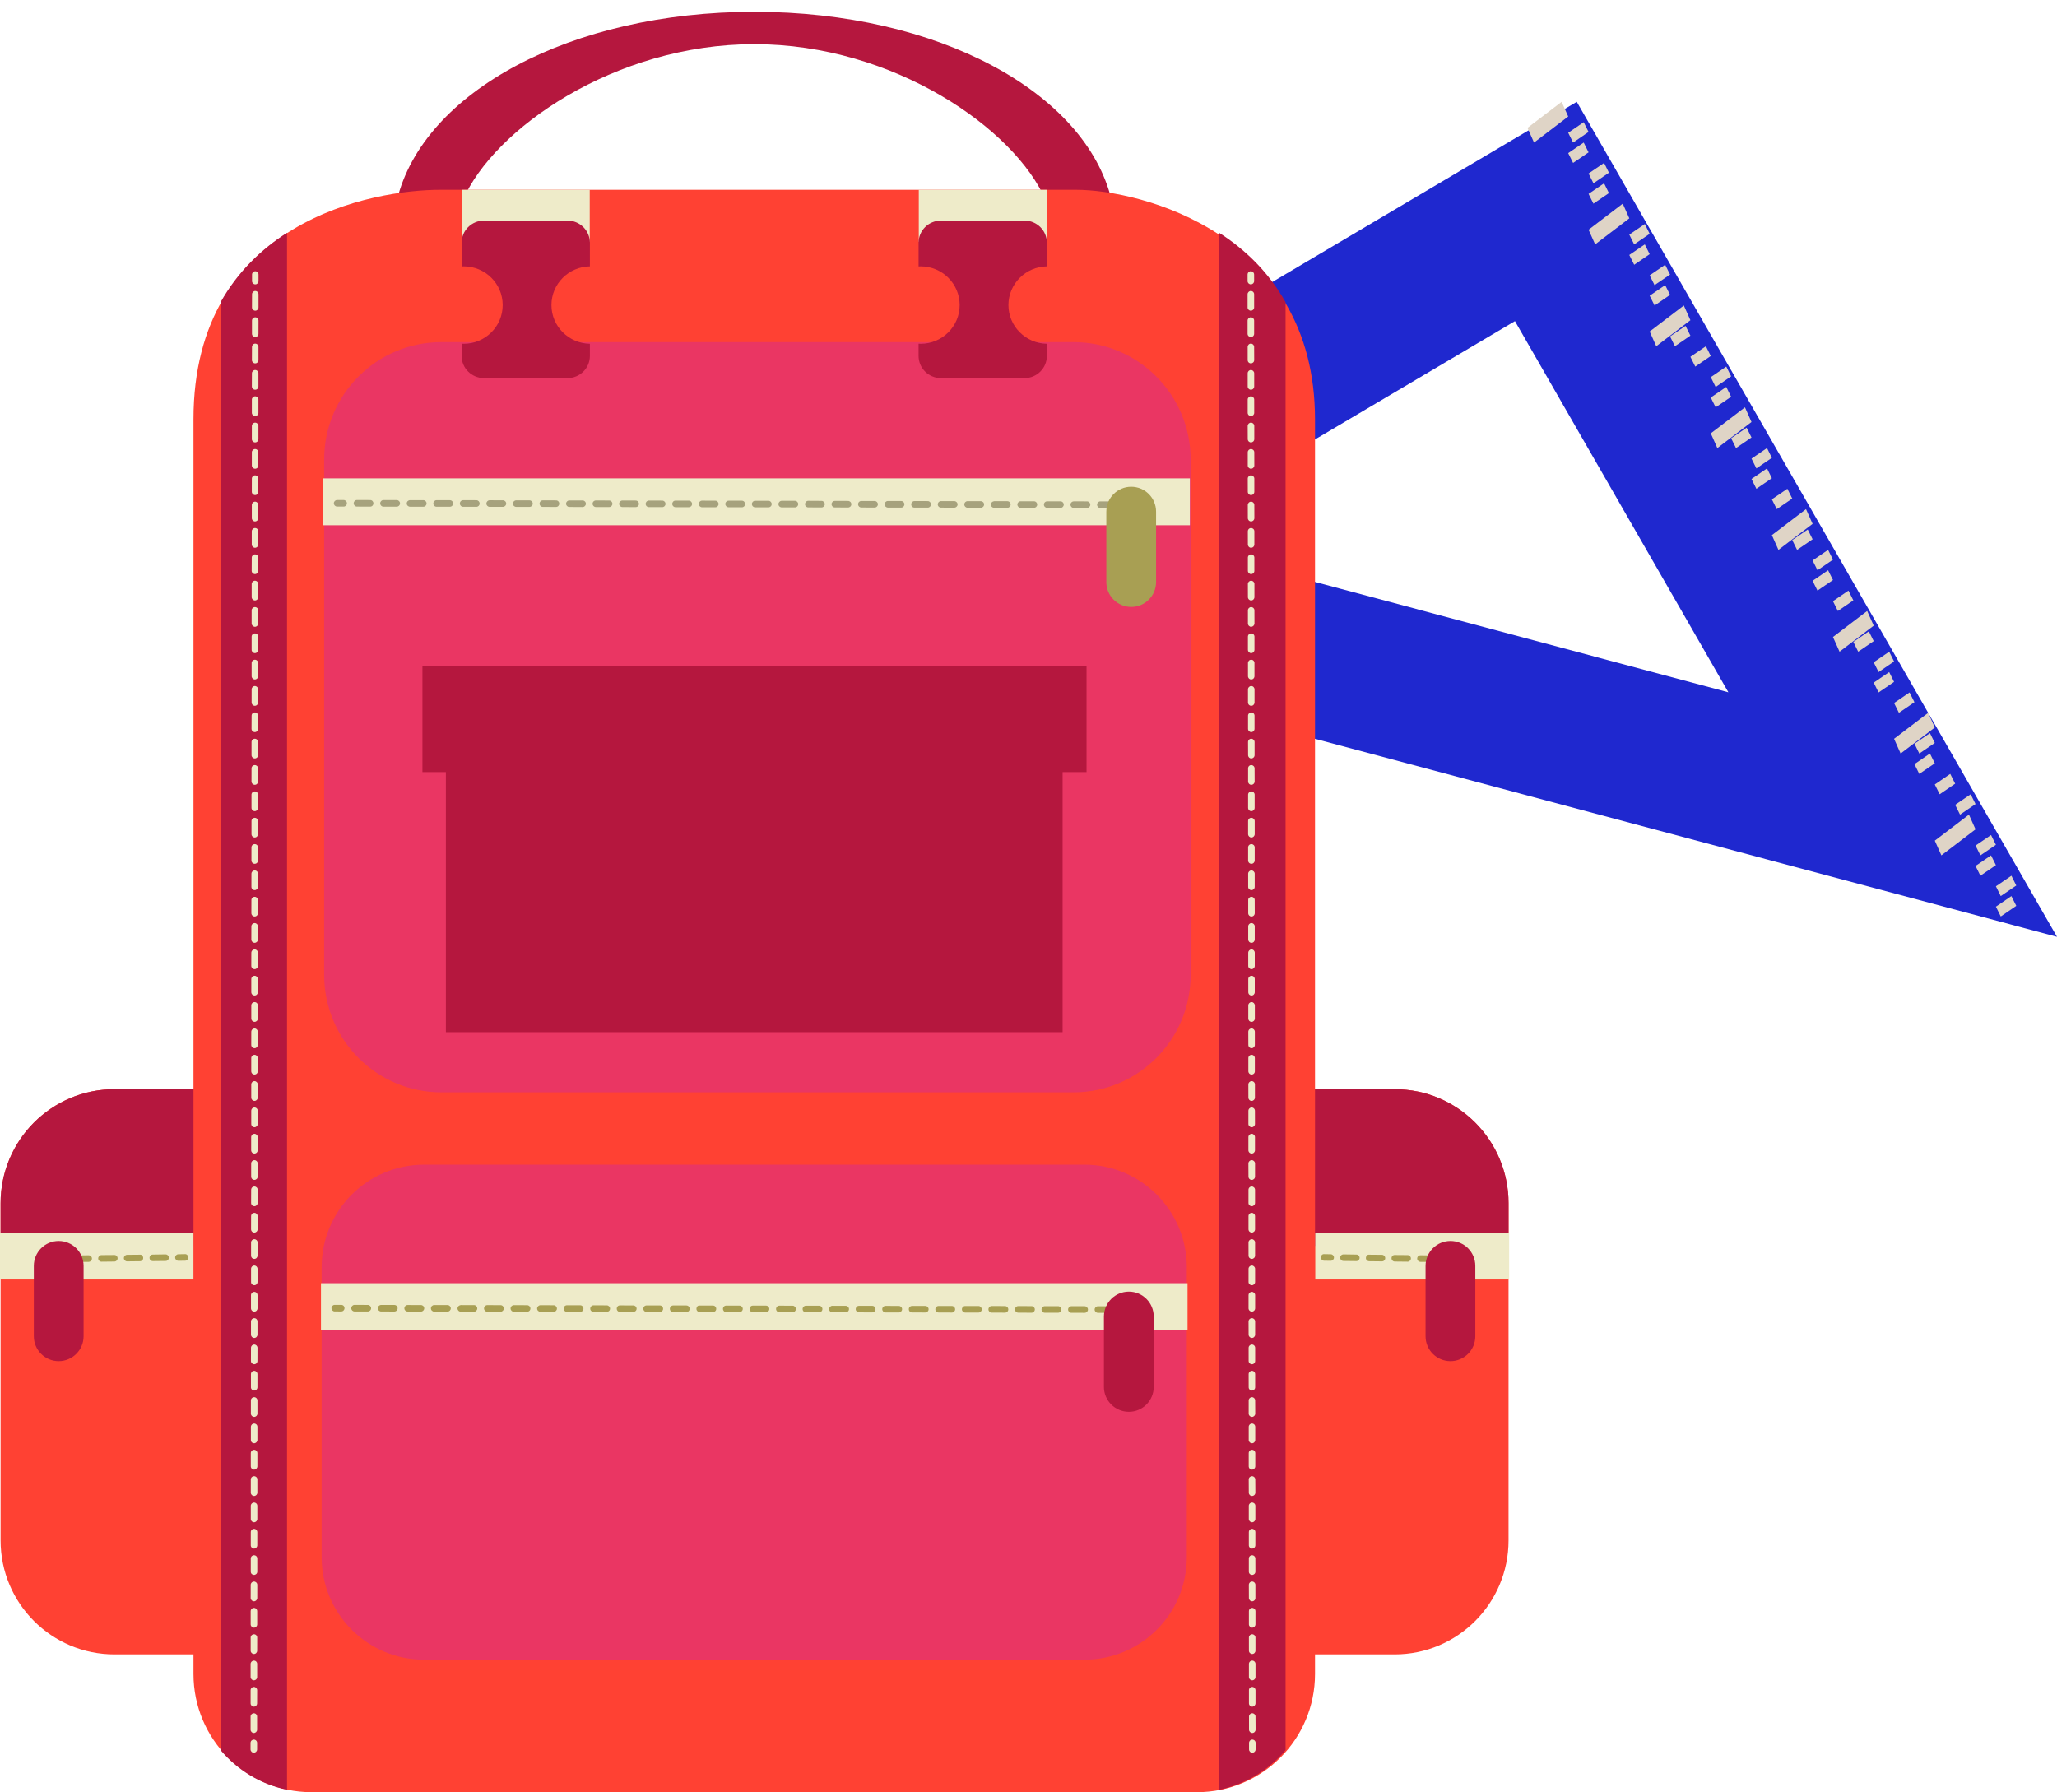 <svg width="101" height="88" viewBox="0 0 101 88" fill="none" xmlns="http://www.w3.org/2000/svg">
<path fill-rule="evenodd" clip-rule="evenodd" d="M37 28.919L101 46L77.42 5L37 28.919ZM56.42 26.399L74.385 15.768L84.864 33.993L56.42 26.399Z" fill="#1F28CF"/>
<path fill-rule="evenodd" clip-rule="evenodd" d="M75.322 7L77 5.721L76.678 5L75 6.278L75.322 7Z" fill="#DFD4C6"/>
<path fill-rule="evenodd" clip-rule="evenodd" d="M77.24 7L78 6.479L77.761 6L77 6.519L77.24 7Z" fill="#DFD4C6"/>
<path fill-rule="evenodd" clip-rule="evenodd" d="M77.24 8L78 7.481L77.761 7L77 7.519L77.24 8Z" fill="#DFD4C6"/>
<path fill-rule="evenodd" clip-rule="evenodd" d="M78.24 9L79 8.481L78.761 8L78 8.519L78.24 9Z" fill="#DFD4C6"/>
<path fill-rule="evenodd" clip-rule="evenodd" d="M78.239 10L79 9.481L78.761 9L78 9.52L78.239 10Z" fill="#DFD4C6"/>
<path fill-rule="evenodd" clip-rule="evenodd" d="M78.323 12L80 10.721L79.678 10L78 11.28L78.323 12Z" fill="#DFD4C6"/>
<path fill-rule="evenodd" clip-rule="evenodd" d="M80.239 12L81 11.481L80.761 11L80 11.52L80.239 12Z" fill="#DFD4C6"/>
<path fill-rule="evenodd" clip-rule="evenodd" d="M80.24 13L81 12.48L80.761 12L80 12.519L80.24 13Z" fill="#DFD4C6"/>
<path fill-rule="evenodd" clip-rule="evenodd" d="M81.239 14L82 13.481L81.76 13L81 13.52L81.239 14Z" fill="#DFD4C6"/>
<path fill-rule="evenodd" clip-rule="evenodd" d="M81.241 15L82 14.479L81.761 14L81 14.519L81.241 15Z" fill="#DFD4C6"/>
<path fill-rule="evenodd" clip-rule="evenodd" d="M81.323 17L83 15.722L82.677 15L81 16.278L81.323 17Z" fill="#DFD4C6"/>
<path fill-rule="evenodd" clip-rule="evenodd" d="M82.24 17L83 16.48L82.761 16L82 16.52L82.24 17Z" fill="#DFD4C6"/>
<path fill-rule="evenodd" clip-rule="evenodd" d="M83.239 18L84 17.48L83.761 17L83 17.52L83.239 18Z" fill="#DFD4C6"/>
<path fill-rule="evenodd" clip-rule="evenodd" d="M84.239 19L85 18.479L84.761 18L84 18.519L84.239 19Z" fill="#DFD4C6"/>
<path fill-rule="evenodd" clip-rule="evenodd" d="M84.239 20L85 19.481L84.76 19L84 19.519L84.239 20Z" fill="#DFD4C6"/>
<path fill-rule="evenodd" clip-rule="evenodd" d="M84.323 22L86 20.721L85.678 20L84 21.278L84.323 22Z" fill="#DFD4C6"/>
<path fill-rule="evenodd" clip-rule="evenodd" d="M85.239 22L86 21.481L85.76 21L85 21.52L85.239 22Z" fill="#DFD4C6"/>
<path fill-rule="evenodd" clip-rule="evenodd" d="M86.24 23L87 22.48L86.761 22L86 22.519L86.24 23Z" fill="#DFD4C6"/>
<path fill-rule="evenodd" clip-rule="evenodd" d="M86.239 24L87 23.481L86.761 23L86 23.519L86.239 24Z" fill="#DFD4C6"/>
<path fill-rule="evenodd" clip-rule="evenodd" d="M87.24 25L88 24.48L87.761 24L87 24.518L87.24 25Z" fill="#DFD4C6"/>
<path fill-rule="evenodd" clip-rule="evenodd" d="M87.323 27L89 25.722L88.676 25L87 26.276L87.323 27Z" fill="#DFD4C6"/>
<path fill-rule="evenodd" clip-rule="evenodd" d="M88.238 27L89 26.479L88.761 26L88 26.519L88.238 27Z" fill="#DFD4C6"/>
<path fill-rule="evenodd" clip-rule="evenodd" d="M89.24 28L90 27.481L89.76 27L89 27.52L89.24 28Z" fill="#DFD4C6"/>
<path fill-rule="evenodd" clip-rule="evenodd" d="M89.239 29L90 28.48L89.761 28L89 28.519L89.239 29Z" fill="#DFD4C6"/>
<path fill-rule="evenodd" clip-rule="evenodd" d="M90.241 30L91 29.481L90.76 29L90 29.52L90.241 30Z" fill="#DFD4C6"/>
<path fill-rule="evenodd" clip-rule="evenodd" d="M90.323 32L92 30.721L91.679 30L90 31.278L90.323 32Z" fill="#DFD4C6"/>
<path fill-rule="evenodd" clip-rule="evenodd" d="M91.239 32L92 31.481L91.761 31L91 31.52L91.239 32Z" fill="#DFD4C6"/>
<path fill-rule="evenodd" clip-rule="evenodd" d="M92.239 33L93 32.48L92.761 32L92 32.519L92.239 33Z" fill="#DFD4C6"/>
<path fill-rule="evenodd" clip-rule="evenodd" d="M92.24 34L93 33.482L92.76 33L92 33.52L92.24 34Z" fill="#DFD4C6"/>
<path fill-rule="evenodd" clip-rule="evenodd" d="M93.239 35L94 34.48L93.76 34L93 34.52L93.239 35Z" fill="#DFD4C6"/>
<path fill-rule="evenodd" clip-rule="evenodd" d="M93.322 37L95 35.722L94.677 35L93 36.276L93.322 37Z" fill="#DFD4C6"/>
<path fill-rule="evenodd" clip-rule="evenodd" d="M94.239 37L95 36.48L94.762 36L94 36.518L94.239 37Z" fill="#DFD4C6"/>
<path fill-rule="evenodd" clip-rule="evenodd" d="M94.238 38L95 37.481L94.761 37L94 37.521L94.238 38Z" fill="#DFD4C6"/>
<path fill-rule="evenodd" clip-rule="evenodd" d="M95.239 39L96 38.48L95.759 38L95 38.52L95.239 39Z" fill="#DFD4C6"/>
<path fill-rule="evenodd" clip-rule="evenodd" d="M96.24 40L97 39.481L96.761 39L96 39.52L96.24 40Z" fill="#DFD4C6"/>
<path fill-rule="evenodd" clip-rule="evenodd" d="M95.323 42L97 40.722L96.677 40L95 41.278L95.323 42Z" fill="#DFD4C6"/>
<path fill-rule="evenodd" clip-rule="evenodd" d="M97.24 42L98 41.481L97.761 41L97 41.52L97.24 42Z" fill="#DFD4C6"/>
<path fill-rule="evenodd" clip-rule="evenodd" d="M97.239 43L98 42.48L97.761 42L97 42.52L97.239 43Z" fill="#DFD4C6"/>
<path fill-rule="evenodd" clip-rule="evenodd" d="M98.238 44L99 43.481L98.762 43L98 43.52L98.238 44Z" fill="#DFD4C6"/>
<path fill-rule="evenodd" clip-rule="evenodd" d="M98.239 45L99 44.479L98.761 44L98 44.519L98.239 45Z" fill="#DFD4C6"/>
<path fill-rule="evenodd" clip-rule="evenodd" d="M74.07 75.638C74.07 78.73 71.566 81.235 68.479 81.235H63.822C60.733 81.235 58.232 78.73 58.232 75.638V59.079C58.232 55.986 60.733 53.48 63.822 53.48H68.479C71.566 53.48 74.07 55.986 74.07 59.079V75.638Z" fill="#FF4133"/>
<path fill-rule="evenodd" clip-rule="evenodd" d="M63.822 53.48C60.733 53.48 58.232 55.986 58.232 59.078V61.177H74.07V59.078C74.07 55.986 71.566 53.48 68.479 53.48H63.822Z" fill="#B5173E"/>
<path fill-rule="evenodd" clip-rule="evenodd" d="M64.576 62.824H74.1V60.52H64.576V62.824Z" fill="#EEEBC9"/>
<path fill-rule="evenodd" clip-rule="evenodd" d="M65.338 61.907H65.335L65.016 61.903C64.925 61.902 64.856 61.83 64.856 61.743C64.859 61.652 64.923 61.572 65.019 61.581L65.338 61.587C65.428 61.588 65.499 61.659 65.499 61.749C65.498 61.837 65.425 61.907 65.338 61.907Z" fill="#A89F53"/>
<path fill-rule="evenodd" clip-rule="evenodd" d="M66.599 61.922H66.595L65.964 61.915C65.876 61.915 65.804 61.842 65.806 61.752C65.806 61.664 65.874 61.594 65.968 61.593L66.599 61.602C66.686 61.602 66.759 61.675 66.757 61.764C66.757 61.853 66.684 61.922 66.599 61.922ZM67.855 61.936L67.223 61.929C67.135 61.926 67.064 61.854 67.066 61.766C67.069 61.678 67.135 61.594 67.228 61.608L67.857 61.614C67.947 61.616 68.015 61.688 68.015 61.777C68.015 61.866 67.944 61.936 67.855 61.936ZM69.116 61.951H69.114L68.484 61.944C68.395 61.944 68.325 61.867 68.325 61.783C68.325 61.691 68.395 61.618 68.487 61.624L69.116 61.629C69.206 61.63 69.277 61.703 69.277 61.792C69.274 61.879 69.204 61.951 69.116 61.951ZM70.376 61.965H70.373L69.743 61.959C69.656 61.957 69.583 61.885 69.585 61.796C69.585 61.707 69.656 61.637 69.748 61.637L70.378 61.645C70.465 61.645 70.537 61.718 70.537 61.807C70.533 61.894 70.462 61.965 70.376 61.965Z" fill="#A89F53"/>
<path fill-rule="evenodd" clip-rule="evenodd" d="M71.326 61.978H71.325L71.002 61.972C70.915 61.971 70.844 61.898 70.844 61.809C70.847 61.721 70.916 61.637 71.008 61.651L71.329 61.653C71.416 61.657 71.488 61.729 71.488 61.817C71.485 61.906 71.412 61.978 71.326 61.978Z" fill="#A89F53"/>
<path fill-rule="evenodd" clip-rule="evenodd" d="M72.439 65.613C72.439 66.287 71.894 66.835 71.219 66.835C70.543 66.835 69.996 66.287 69.996 65.613V62.156C69.996 61.481 70.543 60.934 71.219 60.934C71.894 60.934 72.439 61.481 72.439 62.156V65.613Z" fill="#B5173E"/>
<path fill-rule="evenodd" clip-rule="evenodd" d="M0.029 75.638C0.029 78.73 2.534 81.235 5.622 81.235H10.281C13.367 81.235 15.867 78.73 15.867 75.638V59.079C15.867 55.986 13.367 53.48 10.281 53.48H5.622C2.534 53.48 0.029 55.986 0.029 59.079V75.638Z" fill="#FF4133"/>
<path fill-rule="evenodd" clip-rule="evenodd" d="M5.622 53.48H10.281C13.367 53.48 15.867 55.986 15.867 59.078V61.177H0.029V59.078C0.029 55.986 2.532 53.48 5.622 53.48Z" fill="#B5173E"/>
<path fill-rule="evenodd" clip-rule="evenodd" d="M0 62.824H9.521V60.52H0V62.824Z" fill="#EEEBC9"/>
<path fill-rule="evenodd" clip-rule="evenodd" d="M8.762 61.907C8.671 61.907 8.602 61.837 8.6 61.749C8.6 61.659 8.671 61.588 8.758 61.587L9.081 61.581C9.17 61.572 9.242 61.652 9.244 61.743C9.246 61.83 9.175 61.902 9.086 61.903L8.764 61.907H8.762Z" fill="#A89F53"/>
<path fill-rule="evenodd" clip-rule="evenodd" d="M7.504 61.922C7.415 61.922 7.342 61.853 7.342 61.764C7.34 61.675 7.413 61.602 7.502 61.602L8.13 61.593C8.219 61.594 8.291 61.664 8.291 61.752C8.293 61.842 8.222 61.915 8.136 61.915L7.504 61.922ZM6.244 61.936C6.155 61.936 6.083 61.866 6.082 61.777C6.082 61.688 6.153 61.616 6.24 61.614L6.872 61.608C6.956 61.594 7.03 61.678 7.03 61.766C7.034 61.854 6.964 61.926 6.875 61.929L6.247 61.936H6.244ZM4.983 61.951C4.897 61.951 4.822 61.879 4.822 61.792C4.822 61.703 4.892 61.63 4.981 61.629L5.612 61.624C5.696 61.618 5.774 61.691 5.774 61.783C5.774 61.867 5.704 61.944 5.615 61.944L4.986 61.951H4.983ZM3.723 61.965C3.638 61.965 3.565 61.894 3.562 61.807C3.562 61.718 3.633 61.645 3.723 61.645L4.352 61.637C4.436 61.637 4.514 61.707 4.514 61.796C4.514 61.885 4.443 61.957 4.354 61.959L3.727 61.965H3.723Z" fill="#A89F53"/>
<path fill-rule="evenodd" clip-rule="evenodd" d="M2.772 61.978C2.686 61.978 2.614 61.906 2.614 61.817C2.614 61.729 2.684 61.657 2.772 61.653L3.092 61.651C3.176 61.637 3.253 61.721 3.256 61.809C3.256 61.898 3.187 61.971 3.098 61.972L2.776 61.978H2.772Z" fill="#A89F53"/>
<path fill-rule="evenodd" clip-rule="evenodd" d="M1.661 65.613C1.661 66.287 2.207 66.835 2.88 66.835C3.556 66.835 4.104 66.287 4.104 65.613V62.156C4.104 61.481 3.556 60.934 2.88 60.934C2.207 60.934 1.661 61.481 1.661 62.156V65.613Z" fill="#B5173E"/>
<path fill-rule="evenodd" clip-rule="evenodd" d="M22.73 9.821C24.228 6.346 30.169 2.168 37.035 2.168C43.899 2.168 49.841 6.346 51.337 9.821H54.578C53.287 4.519 46.045 0.579 37.035 0.579C28.025 0.579 20.785 4.519 19.492 9.821H22.73Z" fill="#B5173E"/>
<path fill-rule="evenodd" clip-rule="evenodd" d="M64.568 82.196C64.568 85.401 61.971 88 58.77 88H15.298C12.095 88 9.5 85.401 9.5 82.196V20.594C9.5 10.797 18.412 9.319 21.615 9.319H52.828C56.029 9.319 64.568 11.498 64.568 20.594V82.196Z" fill="#FF4133"/>
<path fill-rule="evenodd" clip-rule="evenodd" d="M58.272 76.464C58.272 79.242 56.022 81.494 53.251 81.494H20.816C18.045 81.494 15.793 79.242 15.793 76.464V62.218C15.793 59.44 18.045 57.187 20.816 57.187H53.251C56.022 57.187 58.272 59.44 58.272 62.218V76.464Z" fill="#EA3663"/>
<path fill-rule="evenodd" clip-rule="evenodd" d="M10.83 85.936C11.655 86.912 12.791 87.615 14.093 87.882V11.431C12.826 12.24 11.673 13.343 10.83 14.84V85.936Z" fill="#B5173E"/>
<path fill-rule="evenodd" clip-rule="evenodd" d="M12.536 13.962H12.533C12.444 13.962 12.375 13.89 12.375 13.803V13.481C12.375 13.392 12.447 13.319 12.536 13.319C12.624 13.319 12.693 13.392 12.693 13.481V13.803C12.693 13.89 12.624 13.962 12.536 13.962Z" fill="#EEEBC9"/>
<path fill-rule="evenodd" clip-rule="evenodd" d="M12.533 15.255C12.443 15.255 12.372 15.184 12.372 15.096L12.375 14.449C12.375 14.359 12.445 14.287 12.533 14.287C12.622 14.287 12.693 14.361 12.693 14.449V15.096C12.693 15.184 12.622 15.255 12.533 15.255ZM12.533 16.549C12.443 16.549 12.372 16.478 12.372 16.389V15.742C12.372 15.653 12.443 15.58 12.533 15.58C12.622 15.58 12.693 15.653 12.693 15.742L12.691 16.389C12.691 16.478 12.622 16.549 12.533 16.549ZM12.53 17.841C12.441 17.841 12.369 17.771 12.369 17.682L12.372 17.035C12.372 16.946 12.441 16.873 12.53 16.873H12.533C12.622 16.873 12.691 16.948 12.691 17.035V17.682C12.691 17.771 12.619 17.841 12.53 17.841ZM12.53 19.136H12.527C12.438 19.136 12.366 19.063 12.366 18.974L12.369 18.328C12.369 18.241 12.441 18.168 12.53 18.168C12.619 18.168 12.691 18.241 12.689 18.328V18.974C12.689 19.063 12.619 19.136 12.53 19.136ZM12.527 20.43C12.438 20.43 12.366 20.357 12.366 20.269V19.62C12.366 19.534 12.438 19.46 12.527 19.46C12.619 19.46 12.689 19.534 12.689 19.62V20.269C12.689 20.357 12.617 20.43 12.527 20.43ZM12.525 21.723C12.438 21.722 12.365 21.651 12.365 21.562L12.366 20.913C12.366 20.826 12.438 20.753 12.527 20.753C12.617 20.753 12.689 20.826 12.689 20.913V21.562C12.685 21.651 12.617 21.723 12.525 21.723ZM12.525 23.016C12.438 23.016 12.365 22.943 12.365 22.854V22.208C12.365 22.119 12.438 22.049 12.525 22.049C12.617 22.049 12.685 22.119 12.685 22.208V22.857C12.685 22.944 12.616 23.016 12.525 23.016ZM12.525 24.309C12.438 24.309 12.364 24.237 12.364 24.148L12.365 23.501C12.365 23.414 12.438 23.341 12.525 23.341C12.614 23.341 12.685 23.414 12.685 23.502V24.148C12.685 24.237 12.614 24.309 12.525 24.309ZM12.521 25.604C12.434 25.604 12.364 25.529 12.364 25.443V24.795C12.364 24.707 12.434 24.633 12.525 24.633C12.613 24.633 12.683 24.707 12.683 24.795V25.443C12.683 25.529 12.611 25.604 12.521 25.604ZM12.521 26.896C12.434 26.896 12.361 26.824 12.361 26.735V26.088C12.361 25.998 12.434 25.927 12.521 25.927C12.611 25.927 12.683 25.998 12.683 26.088L12.681 26.735C12.681 26.824 12.611 26.896 12.521 26.896ZM12.521 28.189C12.432 28.189 12.357 28.116 12.357 28.027L12.361 27.381C12.361 27.292 12.434 27.222 12.521 27.222C12.607 27.222 12.681 27.292 12.681 27.381V28.027C12.681 28.116 12.607 28.189 12.521 28.189ZM12.518 29.483C12.432 29.483 12.357 29.41 12.357 29.321V28.674C12.357 28.587 12.432 28.514 12.519 28.514C12.607 28.514 12.681 28.587 12.681 28.674V29.323C12.681 29.41 12.607 29.483 12.518 29.483ZM12.518 30.777C12.43 30.773 12.355 30.701 12.355 30.616V29.968C12.357 29.88 12.43 29.809 12.518 29.809C12.607 29.809 12.681 29.88 12.678 29.968V30.616C12.678 30.704 12.605 30.777 12.518 30.777ZM12.518 32.07C12.428 32.07 12.355 31.994 12.355 31.907V31.261C12.355 31.171 12.428 31.103 12.518 31.103C12.605 31.103 12.678 31.171 12.678 31.261V31.907C12.677 31.994 12.605 32.07 12.518 32.07ZM12.514 33.363C12.426 33.363 12.355 33.29 12.355 33.201V32.555C12.355 32.465 12.428 32.394 12.518 32.394C12.605 32.394 12.677 32.465 12.677 32.555L12.676 33.201C12.676 33.29 12.602 33.363 12.514 33.363ZM12.514 34.656C12.424 34.656 12.354 34.583 12.354 34.494L12.355 33.849C12.355 33.761 12.426 33.686 12.514 33.686C12.602 33.687 12.676 33.761 12.674 33.849V34.494C12.674 34.583 12.602 34.656 12.514 34.656ZM12.514 35.948C12.422 35.948 12.35 35.875 12.35 35.787L12.354 35.141C12.354 35.051 12.424 34.983 12.514 34.983C12.602 34.983 12.674 35.053 12.674 35.141V35.789C12.674 35.875 12.601 35.948 12.514 35.948ZM12.512 37.241C12.422 37.241 12.35 37.169 12.35 37.08V36.435C12.35 36.345 12.422 36.273 12.512 36.273C12.601 36.273 12.674 36.345 12.674 36.435V37.08C12.674 37.169 12.601 37.241 12.512 37.241ZM12.51 38.535C12.422 38.535 12.348 38.463 12.348 38.373L12.35 37.729C12.35 37.638 12.422 37.568 12.512 37.568C12.598 37.568 12.671 37.638 12.671 37.729L12.67 38.373C12.67 38.463 12.598 38.535 12.51 38.535ZM12.51 39.829C12.421 39.829 12.348 39.757 12.348 39.666V39.02C12.348 38.931 12.421 38.861 12.51 38.861C12.598 38.861 12.67 38.931 12.67 39.02V39.666C12.67 39.757 12.598 39.829 12.51 39.829ZM12.508 41.122C12.416 41.122 12.348 41.048 12.348 40.959V40.313C12.348 40.225 12.421 40.155 12.51 40.155C12.598 40.155 12.67 40.225 12.67 40.313L12.668 40.96C12.668 41.048 12.597 41.122 12.508 41.122ZM12.506 42.414C12.416 42.414 12.345 42.342 12.345 42.253L12.346 41.608C12.346 41.519 12.416 41.448 12.506 41.448C12.597 41.448 12.668 41.519 12.668 41.608V42.254C12.668 42.342 12.596 42.414 12.506 42.414ZM12.505 43.707C12.416 43.707 12.344 43.637 12.344 43.547L12.345 42.901C12.345 42.811 12.416 42.741 12.505 42.741C12.596 42.741 12.668 42.811 12.664 42.901V43.547C12.664 43.637 12.592 43.707 12.505 43.707ZM12.502 45.002C12.415 45.002 12.342 44.93 12.342 44.84L12.344 44.192C12.344 44.104 12.415 44.035 12.502 44.035H12.505C12.592 44.035 12.664 44.107 12.664 44.192V44.84C12.664 44.93 12.592 45.002 12.502 45.002ZM12.502 46.294C12.413 46.294 12.34 46.221 12.34 46.132L12.342 45.486C12.342 45.398 12.415 45.326 12.502 45.326C12.591 45.326 12.664 45.398 12.664 45.486L12.663 46.132C12.663 46.221 12.591 46.294 12.502 46.294ZM12.501 47.587C12.413 47.587 12.338 47.516 12.338 47.427L12.34 46.781C12.34 46.692 12.413 46.619 12.501 46.619H12.502C12.591 46.619 12.663 46.692 12.663 46.782V47.427C12.663 47.516 12.59 47.587 12.501 47.587ZM12.501 48.882C12.411 48.882 12.338 48.81 12.338 48.72V48.074C12.338 47.985 12.413 47.913 12.501 47.913C12.59 47.913 12.663 47.985 12.663 48.074L12.661 48.72C12.661 48.81 12.59 48.882 12.501 48.882ZM12.499 50.175C12.411 50.173 12.338 50.102 12.338 50.014L12.338 49.368C12.338 49.278 12.411 49.206 12.499 49.206C12.59 49.206 12.661 49.278 12.661 49.368L12.66 50.014C12.66 50.102 12.586 50.175 12.499 50.175ZM12.499 51.468C12.407 51.468 12.336 51.397 12.336 51.306L12.338 50.661C12.338 50.572 12.411 50.499 12.499 50.499C12.586 50.499 12.657 50.572 12.657 50.661V51.307C12.657 51.397 12.586 51.468 12.499 51.468ZM12.496 52.762C12.407 52.762 12.336 52.69 12.336 52.6V51.954C12.336 51.867 12.407 51.794 12.496 51.794H12.499C12.586 51.794 12.657 51.867 12.657 51.954V52.6C12.657 52.69 12.584 52.762 12.496 52.762ZM12.496 54.055C12.407 54.055 12.336 53.982 12.336 53.894L12.336 53.247C12.336 53.158 12.407 53.085 12.496 53.085C12.584 53.087 12.657 53.161 12.657 53.247L12.655 53.894C12.655 53.982 12.584 54.055 12.496 54.055ZM12.493 55.348C12.403 55.348 12.336 55.276 12.336 55.188V54.541C12.336 54.451 12.406 54.378 12.493 54.378C12.584 54.379 12.655 54.451 12.655 54.541V55.188C12.655 55.276 12.581 55.348 12.493 55.348ZM12.493 56.641C12.403 56.641 12.332 56.569 12.332 56.479V55.834C12.332 55.746 12.403 55.672 12.493 55.672C12.581 55.672 12.655 55.746 12.655 55.834L12.653 56.479C12.653 56.569 12.581 56.641 12.493 56.641ZM12.491 57.934C12.401 57.934 12.332 57.863 12.332 57.773V57.126C12.332 57.038 12.403 56.965 12.491 56.965H12.493C12.581 56.965 12.653 57.038 12.653 57.126V57.773C12.653 57.863 12.579 57.934 12.491 57.934ZM12.491 59.226C12.398 59.226 12.329 59.157 12.329 59.067L12.332 58.42C12.332 58.331 12.401 58.258 12.491 58.258C12.579 58.258 12.653 58.331 12.653 58.42L12.649 59.067C12.649 59.157 12.579 59.226 12.491 59.226ZM12.487 60.521C12.398 60.521 12.327 60.45 12.327 60.359L12.329 59.714C12.329 59.624 12.398 59.553 12.487 59.553H12.491C12.579 59.553 12.649 59.624 12.649 59.714V60.359C12.649 60.45 12.576 60.521 12.487 60.521ZM12.487 61.814C12.396 61.814 12.327 61.743 12.327 61.653V61.005C12.327 60.918 12.398 60.846 12.487 60.846C12.576 60.846 12.649 60.918 12.649 61.005L12.645 61.653C12.645 61.743 12.576 61.814 12.487 61.814ZM12.485 63.106C12.396 63.106 12.323 63.035 12.327 62.947V62.298C12.327 62.212 12.396 62.139 12.485 62.139C12.575 62.141 12.645 62.212 12.645 62.3V62.947C12.645 63.036 12.574 63.106 12.485 63.106ZM12.485 64.402C12.396 64.401 12.323 64.329 12.323 64.239V63.592C12.323 63.505 12.396 63.432 12.485 63.432C12.574 63.432 12.645 63.505 12.645 63.595V64.24C12.645 64.329 12.574 64.402 12.485 64.402ZM12.481 65.695C12.394 65.695 12.323 65.621 12.323 65.533V64.886C12.323 64.798 12.396 64.725 12.483 64.725C12.574 64.725 12.645 64.798 12.643 64.886V65.533C12.643 65.621 12.574 65.695 12.481 65.695ZM12.481 66.987C12.394 66.987 12.321 66.915 12.321 66.827L12.323 66.18C12.323 66.091 12.394 66.018 12.481 66.018C12.571 66.019 12.643 66.092 12.643 66.18L12.641 66.827C12.641 66.915 12.571 66.987 12.481 66.987ZM12.481 68.279C12.391 68.279 12.321 68.209 12.321 68.12V67.473C12.321 67.384 12.391 67.311 12.481 67.311C12.571 67.313 12.641 67.384 12.641 67.473V68.12C12.641 68.209 12.567 68.279 12.481 68.279ZM12.478 69.573C12.391 69.573 12.318 69.501 12.318 69.413V68.766C12.318 68.677 12.391 68.605 12.481 68.605C12.567 68.605 12.641 68.677 12.641 68.766V69.413C12.641 69.501 12.567 69.573 12.478 69.573ZM12.478 70.868H12.477C12.387 70.868 12.314 70.794 12.318 70.707V70.061C12.318 69.971 12.391 69.899 12.478 69.899C12.567 69.899 12.641 69.971 12.639 70.061V70.707C12.639 70.794 12.565 70.868 12.478 70.868ZM12.477 72.162C12.387 72.162 12.314 72.089 12.314 72V71.353C12.314 71.263 12.387 71.19 12.477 71.19C12.565 71.19 12.638 71.263 12.638 71.353V72C12.638 72.089 12.565 72.162 12.477 72.162ZM12.477 73.455H12.474C12.386 73.453 12.314 73.383 12.314 73.292V72.646C12.314 72.557 12.387 72.486 12.477 72.486C12.565 72.486 12.638 72.557 12.637 72.646V73.293C12.635 73.383 12.563 73.455 12.477 73.455ZM12.474 74.748C12.384 74.748 12.314 74.674 12.314 74.586V73.938C12.314 73.851 12.385 73.779 12.474 73.779C12.563 73.779 12.635 73.851 12.635 73.939V74.586C12.634 74.674 12.563 74.748 12.474 74.748ZM12.471 76.04C12.382 76.04 12.313 75.967 12.313 75.879L12.314 75.233C12.314 75.142 12.384 75.071 12.474 75.071C12.563 75.072 12.634 75.145 12.634 75.234L12.633 75.879C12.633 75.967 12.563 76.04 12.471 76.04ZM12.471 77.332C12.382 77.332 12.313 77.263 12.313 77.173V76.525C12.313 76.436 12.382 76.367 12.471 76.367C12.563 76.367 12.633 76.436 12.633 76.527V77.173C12.633 77.263 12.56 77.332 12.471 77.332ZM12.471 78.628H12.469C12.381 78.628 12.308 78.553 12.308 78.465L12.31 77.82C12.31 77.73 12.382 77.658 12.471 77.658C12.56 77.658 12.633 77.73 12.633 77.82L12.632 78.465C12.632 78.553 12.558 78.628 12.471 78.628ZM12.469 79.921C12.38 79.921 12.308 79.847 12.308 79.759V79.114C12.308 79.023 12.381 78.952 12.469 78.952C12.558 78.952 12.629 79.023 12.629 79.114V79.759C12.629 79.847 12.558 79.921 12.469 79.921ZM12.468 81.215C12.38 81.215 12.308 81.142 12.308 81.053V80.407C12.308 80.317 12.38 80.246 12.469 80.246C12.558 80.246 12.629 80.317 12.629 80.407L12.627 81.053C12.627 81.142 12.558 81.215 12.468 81.215ZM12.465 82.508C12.377 82.508 12.305 82.435 12.305 82.345V81.7C12.308 81.61 12.38 81.54 12.468 81.54C12.558 81.54 12.627 81.61 12.627 81.7V82.345C12.627 82.436 12.555 82.508 12.465 82.508ZM12.465 83.801H12.462C12.377 83.801 12.304 83.728 12.305 83.638V82.992C12.305 82.904 12.377 82.832 12.465 82.832C12.555 82.832 12.627 82.904 12.627 82.992L12.624 83.638C12.624 83.728 12.554 83.801 12.465 83.801ZM12.462 85.094C12.375 85.094 12.304 85.02 12.304 84.932V84.285C12.304 84.198 12.377 84.126 12.462 84.126C12.554 84.126 12.624 84.198 12.624 84.287V84.932C12.624 85.02 12.551 85.094 12.462 85.094Z" fill="#EEEBC9"/>
<path fill-rule="evenodd" clip-rule="evenodd" d="M12.462 86.062C12.375 86.062 12.302 85.99 12.302 85.9V85.579C12.302 85.49 12.375 85.419 12.462 85.419C12.552 85.419 12.624 85.49 12.624 85.58V85.9C12.624 85.99 12.55 86.062 12.462 86.062Z" fill="#EEEBC9"/>
<path fill-rule="evenodd" clip-rule="evenodd" d="M63.122 85.936C62.3 86.912 61.16 87.615 59.859 87.882V11.431C61.125 12.24 62.282 13.343 63.122 14.84V85.936Z" fill="#B5173E"/>
<path fill-rule="evenodd" clip-rule="evenodd" d="M61.417 13.962C61.329 13.962 61.257 13.89 61.257 13.803V13.481C61.257 13.392 61.328 13.319 61.417 13.319C61.504 13.319 61.578 13.392 61.578 13.481L61.579 13.803C61.579 13.89 61.508 13.962 61.417 13.962Z" fill="#EEEBC9"/>
<path fill-rule="evenodd" clip-rule="evenodd" d="M61.418 15.255C61.329 15.255 61.257 15.184 61.257 15.096V14.449C61.257 14.361 61.329 14.287 61.417 14.287C61.508 14.287 61.579 14.359 61.579 14.449V15.096C61.579 15.184 61.508 15.255 61.418 15.255ZM61.418 16.549C61.33 16.549 61.257 16.478 61.257 16.389V15.742C61.257 15.653 61.329 15.58 61.418 15.58C61.508 15.58 61.579 15.653 61.579 15.742V16.389C61.579 16.478 61.508 16.549 61.418 16.549ZM61.421 17.841C61.332 17.841 61.262 17.771 61.262 17.682L61.261 17.035C61.261 16.946 61.33 16.873 61.421 16.873C61.509 16.873 61.579 16.946 61.579 17.035L61.582 17.682C61.582 17.771 61.509 17.841 61.421 17.841ZM61.421 19.136C61.332 19.136 61.262 19.063 61.262 18.974V18.328C61.262 18.241 61.332 18.168 61.421 18.168C61.509 18.168 61.582 18.241 61.582 18.328V18.974C61.582 19.063 61.513 19.136 61.424 19.136H61.421ZM61.424 20.43C61.335 20.43 61.262 20.357 61.262 20.269V19.62C61.262 19.534 61.335 19.46 61.424 19.46C61.513 19.46 61.582 19.534 61.582 19.62L61.583 20.269C61.583 20.357 61.513 20.43 61.424 20.43ZM61.424 21.723C61.335 21.723 61.265 21.651 61.265 21.562L61.262 20.913C61.262 20.826 61.335 20.753 61.424 20.753C61.513 20.753 61.586 20.826 61.586 20.913V21.562C61.586 21.651 61.514 21.722 61.424 21.723ZM61.425 23.016C61.338 23.016 61.265 22.944 61.265 22.857V22.208C61.265 22.119 61.335 22.049 61.425 22.049C61.514 22.049 61.586 22.119 61.586 22.208L61.588 22.854C61.588 22.943 61.514 23.016 61.425 23.016ZM61.425 24.309C61.338 24.309 61.267 24.237 61.267 24.148L61.265 23.502C61.265 23.414 61.338 23.341 61.425 23.341C61.514 23.341 61.588 23.414 61.588 23.501V24.148C61.588 24.237 61.517 24.309 61.429 24.309H61.425ZM61.429 25.604C61.34 25.604 61.269 25.529 61.269 25.443L61.267 24.795C61.267 24.707 61.34 24.633 61.429 24.633C61.517 24.633 61.588 24.707 61.588 24.795L61.59 25.443C61.59 25.529 61.518 25.604 61.429 25.604ZM61.429 26.896C61.34 26.896 61.271 26.824 61.271 26.735L61.269 26.088C61.269 25.998 61.34 25.927 61.429 25.927C61.518 25.927 61.59 25.998 61.59 26.088V26.735C61.59 26.824 61.518 26.896 61.429 26.896ZM61.431 28.189C61.344 28.189 61.271 28.116 61.271 28.027V27.381C61.271 27.292 61.34 27.222 61.429 27.222C61.518 27.222 61.59 27.292 61.59 27.381V28.027C61.593 28.116 61.52 28.189 61.431 28.189ZM61.431 29.483C61.344 29.483 61.273 29.41 61.273 29.323L61.271 28.674C61.271 28.587 61.344 28.514 61.431 28.514C61.52 28.514 61.593 28.587 61.593 28.674V29.321C61.593 29.41 61.522 29.483 61.431 29.483ZM61.434 30.777C61.345 30.777 61.273 30.704 61.273 30.616V29.968C61.273 29.88 61.344 29.809 61.434 29.809C61.522 29.809 61.593 29.88 61.593 29.968L61.595 30.616C61.595 30.701 61.522 30.773 61.434 30.777ZM61.434 32.07C61.345 32.07 61.273 31.994 61.273 31.907V31.261C61.273 31.171 61.345 31.103 61.434 31.103C61.523 31.103 61.595 31.171 61.595 31.261V31.907C61.595 31.994 61.523 32.07 61.434 32.07ZM61.436 33.363C61.347 33.363 61.276 33.29 61.276 33.201V32.555C61.276 32.465 61.347 32.394 61.436 32.394C61.527 32.394 61.595 32.465 61.595 32.555V33.201C61.595 33.29 61.527 33.363 61.436 33.363ZM61.438 34.656C61.349 34.656 61.276 34.583 61.276 34.494V33.849C61.276 33.761 61.349 33.687 61.436 33.686C61.527 33.686 61.598 33.761 61.598 33.849V34.494C61.598 34.583 61.527 34.656 61.438 34.656ZM61.44 35.948C61.35 35.948 61.279 35.875 61.279 35.789V35.141C61.279 35.053 61.349 34.983 61.438 34.983C61.527 34.983 61.598 35.051 61.598 35.141V35.787C61.598 35.875 61.527 35.948 61.44 35.948ZM61.44 37.241C61.35 37.241 61.282 37.169 61.282 37.08L61.279 36.435C61.279 36.345 61.35 36.273 61.44 36.273C61.527 36.273 61.598 36.345 61.601 36.435V37.08C61.601 37.169 61.527 37.241 61.44 37.241ZM61.442 38.535C61.353 38.535 61.282 38.463 61.282 38.373V37.729C61.282 37.638 61.35 37.568 61.44 37.568C61.527 37.568 61.601 37.638 61.601 37.729L61.604 38.373C61.604 38.463 61.53 38.535 61.442 38.535ZM61.442 39.829C61.353 39.829 61.282 39.757 61.282 39.666V39.02C61.282 38.931 61.353 38.861 61.442 38.861C61.53 38.861 61.604 38.931 61.604 39.02V39.666C61.604 39.757 61.53 39.829 61.442 39.829ZM61.446 41.122C61.356 41.122 61.283 41.048 61.282 40.96V40.313C61.282 40.225 61.353 40.155 61.442 40.155C61.53 40.155 61.604 40.225 61.607 40.313V40.959C61.607 41.048 61.534 41.122 61.446 41.122ZM61.446 42.414C61.356 42.414 61.283 42.342 61.283 42.254V41.608C61.283 41.519 61.356 41.448 61.446 41.448C61.534 41.448 61.607 41.519 61.607 41.608V42.253C61.607 42.342 61.534 42.414 61.446 42.414ZM61.446 43.707C61.359 43.707 61.286 43.637 61.286 43.547L61.285 42.901C61.285 42.811 61.356 42.741 61.446 42.741C61.534 42.741 61.607 42.811 61.607 42.901V43.547C61.607 43.637 61.534 43.707 61.446 43.707ZM61.446 45.002C61.359 45.002 61.288 44.93 61.288 44.84V44.192C61.286 44.107 61.359 44.035 61.446 44.035C61.536 44.035 61.607 44.104 61.607 44.192L61.609 44.84C61.609 44.93 61.539 45.002 61.446 45.002ZM61.45 46.294C61.359 46.294 61.288 46.221 61.288 46.132V45.486C61.288 45.398 61.359 45.326 61.446 45.326C61.539 45.326 61.609 45.398 61.609 45.486V46.132C61.609 46.221 61.539 46.294 61.45 46.294ZM61.45 47.587C61.362 47.587 61.289 47.516 61.289 47.427V46.782C61.289 46.692 61.362 46.619 61.45 46.619C61.539 46.619 61.61 46.692 61.61 46.781V47.427C61.61 47.516 61.539 47.587 61.45 47.587ZM61.453 48.882C61.362 48.882 61.292 48.81 61.292 48.72L61.291 48.074C61.291 47.985 61.362 47.913 61.45 47.913C61.541 47.913 61.61 47.985 61.61 48.074V48.72C61.61 48.81 61.541 48.882 61.453 48.882ZM61.454 50.175C61.364 50.175 61.292 50.102 61.292 50.014V49.368C61.292 49.278 61.364 49.206 61.453 49.206C61.542 49.206 61.61 49.278 61.614 49.368V50.014C61.614 50.102 61.542 50.173 61.454 50.175ZM61.455 51.468C61.364 51.468 61.295 51.397 61.295 51.307L61.292 50.661C61.292 50.572 61.364 50.499 61.455 50.499C61.542 50.499 61.614 50.572 61.614 50.661V51.306C61.614 51.397 61.542 51.468 61.455 51.468ZM61.455 52.762C61.367 52.762 61.295 52.69 61.295 52.6V51.954C61.295 51.867 61.364 51.794 61.455 51.794C61.545 51.794 61.614 51.867 61.614 51.954V52.6C61.618 52.69 61.545 52.762 61.456 52.762H61.455ZM61.456 54.055C61.367 54.055 61.297 53.982 61.297 53.894L61.295 53.247C61.295 53.161 61.367 53.087 61.456 53.085C61.545 53.085 61.618 53.158 61.618 53.247V53.894C61.618 53.982 61.545 54.055 61.457 54.055H61.456ZM61.459 55.348C61.371 55.348 61.297 55.276 61.297 55.188V54.541C61.297 54.451 61.369 54.379 61.457 54.378C61.545 54.378 61.618 54.451 61.618 54.541L61.62 55.188C61.62 55.276 61.549 55.348 61.459 55.348ZM61.46 56.641C61.372 56.641 61.297 56.569 61.297 56.479V55.834C61.297 55.746 61.371 55.672 61.459 55.672C61.549 55.672 61.62 55.746 61.62 55.834V56.479C61.62 56.569 61.549 56.641 61.46 56.641ZM61.462 57.934C61.372 57.934 61.301 57.863 61.301 57.773L61.297 57.126C61.297 57.038 61.372 56.965 61.46 56.965C61.549 56.965 61.623 57.038 61.623 57.126V57.773C61.623 57.863 61.549 57.934 61.462 57.934ZM61.462 59.226C61.372 59.226 61.301 59.157 61.301 59.067V58.42C61.301 58.331 61.372 58.258 61.462 58.258C61.549 58.258 61.623 58.331 61.623 58.42V59.067C61.623 59.157 61.549 59.226 61.462 59.226ZM61.464 60.521C61.376 60.521 61.302 60.45 61.302 60.359V59.714C61.301 59.624 61.372 59.553 61.462 59.553H61.464C61.549 59.553 61.623 59.624 61.623 59.714L61.624 60.359C61.624 60.45 61.551 60.521 61.464 60.521ZM61.465 61.814C61.376 61.814 61.304 61.743 61.304 61.653L61.302 61.005C61.302 60.918 61.376 60.846 61.464 60.846C61.551 60.846 61.624 60.918 61.625 61.005V61.653C61.625 61.743 61.551 61.814 61.465 61.814ZM61.465 63.106C61.377 63.106 61.304 63.036 61.304 62.947V62.3C61.304 62.212 61.376 62.141 61.465 62.139C61.551 62.139 61.625 62.212 61.626 62.298V62.947C61.626 63.035 61.555 63.106 61.465 63.106ZM61.465 64.402C61.377 64.402 61.304 64.329 61.304 64.24V63.595C61.304 63.505 61.377 63.432 61.465 63.432C61.555 63.432 61.628 63.505 61.628 63.592V64.239C61.628 64.329 61.555 64.401 61.465 64.402ZM61.469 65.695C61.381 65.695 61.308 65.621 61.308 65.533L61.304 64.886C61.304 64.798 61.377 64.725 61.465 64.725H61.469C61.557 64.725 61.628 64.798 61.628 64.886V65.533C61.629 65.621 61.559 65.695 61.469 65.695ZM61.469 66.987C61.381 66.987 61.309 66.915 61.309 66.827L61.308 66.18C61.308 66.092 61.381 66.019 61.469 66.018C61.559 66.018 61.629 66.091 61.629 66.18V66.827C61.629 66.915 61.559 66.987 61.469 66.987ZM61.471 68.279C61.381 68.279 61.311 68.209 61.311 68.12L61.309 67.473C61.309 67.384 61.381 67.313 61.471 67.311C61.559 67.311 61.629 67.384 61.629 67.473V68.12C61.629 68.209 61.56 68.279 61.471 68.279ZM61.472 69.573C61.385 69.573 61.313 69.501 61.311 69.413V68.766C61.311 68.677 61.385 68.605 61.472 68.605C61.56 68.605 61.629 68.677 61.629 68.766L61.633 69.413C61.633 69.501 61.56 69.573 61.472 69.573ZM61.475 70.868C61.386 70.868 61.313 70.794 61.313 70.707V70.061C61.313 69.971 61.385 69.899 61.472 69.899C61.564 69.899 61.633 69.971 61.633 70.061V70.707C61.633 70.794 61.564 70.868 61.475 70.868ZM61.475 72.162C61.386 72.162 61.313 72.089 61.313 72V71.353C61.313 71.263 61.386 71.19 61.475 71.19C61.564 71.19 61.635 71.263 61.635 71.353V72C61.635 72.089 61.564 72.162 61.475 72.162ZM61.476 73.455C61.388 73.455 61.317 73.383 61.317 73.293L61.313 72.646C61.313 72.557 61.386 72.486 61.475 72.486H61.476C61.564 72.486 61.635 72.557 61.635 72.646L61.639 73.292C61.639 73.383 61.567 73.453 61.476 73.455ZM61.477 74.748C61.388 74.748 61.319 74.674 61.317 74.586V73.939C61.317 73.851 61.388 73.779 61.476 73.779H61.477C61.567 73.779 61.639 73.851 61.639 73.938V74.586C61.639 74.674 61.567 74.748 61.478 74.748H61.477ZM61.478 76.04C61.388 76.04 61.319 75.967 61.319 75.879V75.234C61.319 75.142 61.388 75.072 61.478 75.071C61.567 75.071 61.639 75.142 61.639 75.233V75.879C61.639 75.967 61.567 76.04 61.478 76.04ZM61.481 77.332C61.391 77.332 61.319 77.263 61.319 77.173V76.527C61.319 76.436 61.388 76.367 61.481 76.367C61.567 76.367 61.639 76.436 61.639 76.525L61.641 77.173C61.641 77.263 61.568 77.332 61.481 77.332ZM61.483 78.628C61.394 78.628 61.322 78.553 61.322 78.465L61.319 77.82C61.319 77.73 61.391 77.658 61.481 77.658H61.483C61.568 77.658 61.641 77.73 61.641 77.82V78.465C61.644 78.553 61.57 78.628 61.483 78.628ZM61.483 79.921C61.394 79.921 61.322 79.847 61.322 79.759V79.114C61.322 79.023 61.394 78.952 61.483 78.952C61.57 78.952 61.644 79.023 61.644 79.114V79.759C61.644 79.847 61.57 79.921 61.483 79.921ZM61.483 81.215C61.397 81.215 61.323 81.142 61.323 81.053L61.322 80.407C61.322 80.317 61.394 80.246 61.483 80.246C61.57 80.246 61.644 80.317 61.644 80.407V81.053C61.644 81.142 61.574 81.215 61.483 81.215ZM61.486 82.508C61.397 82.508 61.323 82.436 61.323 82.345V81.7C61.323 81.61 61.397 81.54 61.486 81.54C61.574 81.54 61.646 81.61 61.646 81.7L61.646 82.345C61.646 82.435 61.574 82.508 61.486 82.508ZM61.487 83.801C61.397 83.801 61.324 83.728 61.324 83.638V82.992C61.323 82.904 61.397 82.832 61.486 82.832C61.574 82.832 61.646 82.904 61.646 82.992V83.638C61.646 83.728 61.574 83.801 61.487 83.801ZM61.487 85.094C61.401 85.094 61.328 85.02 61.328 84.932L61.327 84.287C61.327 84.198 61.401 84.126 61.487 84.126C61.574 84.126 61.646 84.198 61.646 84.285L61.65 84.932C61.65 85.02 61.577 85.094 61.487 85.094Z" fill="#EEEBC9"/>
<path fill-rule="evenodd" clip-rule="evenodd" d="M61.488 86.062C61.401 86.062 61.329 85.99 61.329 85.9V85.58C61.329 85.49 61.401 85.419 61.488 85.419C61.578 85.419 61.651 85.49 61.651 85.579V85.9C61.651 85.99 61.578 86.062 61.488 86.062Z" fill="#EEEBC9"/>
<path fill-rule="evenodd" clip-rule="evenodd" d="M15.76 65.312H58.309V63.007H15.76V65.312Z" fill="#EEEBC9"/>
<path fill-rule="evenodd" clip-rule="evenodd" d="M16.756 64.394L16.434 64.393C16.347 64.393 16.275 64.319 16.275 64.231C16.275 64.142 16.347 64.071 16.434 64.071H16.756C16.849 64.071 16.916 64.142 16.916 64.233C16.916 64.32 16.845 64.394 16.756 64.394Z" fill="#A89F53"/>
<path fill-rule="evenodd" clip-rule="evenodd" d="M18.059 64.395L17.408 64.394C17.319 64.394 17.247 64.323 17.247 64.233C17.247 64.145 17.32 64.071 17.408 64.071L18.059 64.074C18.148 64.074 18.221 64.147 18.221 64.234C18.221 64.323 18.148 64.395 18.059 64.395ZM19.361 64.397L18.712 64.395C18.624 64.395 18.552 64.324 18.552 64.236C18.552 64.147 18.624 64.075 18.712 64.075H19.361C19.455 64.076 19.523 64.147 19.523 64.236C19.523 64.325 19.451 64.397 19.361 64.397ZM20.666 64.401L20.015 64.397C19.925 64.397 19.854 64.327 19.854 64.239C19.856 64.147 19.925 64.078 20.015 64.078L20.666 64.08C20.755 64.08 20.83 64.149 20.83 64.239C20.83 64.327 20.755 64.401 20.666 64.401ZM21.971 64.403L21.319 64.402C21.231 64.402 21.157 64.328 21.158 64.239C21.158 64.15 21.231 64.08 21.319 64.08H21.972C22.06 64.08 22.133 64.153 22.133 64.242C22.133 64.33 22.058 64.403 21.971 64.403ZM23.275 64.406L22.623 64.403C22.532 64.403 22.464 64.331 22.464 64.242C22.464 64.153 22.544 64.09 22.623 64.081L23.275 64.082C23.363 64.082 23.434 64.156 23.434 64.243C23.434 64.332 23.363 64.406 23.275 64.406ZM24.577 64.406H23.924C23.836 64.406 23.766 64.334 23.766 64.244C23.766 64.156 23.836 64.083 23.924 64.083H23.928L24.577 64.085C24.667 64.085 24.738 64.158 24.738 64.246C24.737 64.335 24.667 64.406 24.577 64.406ZM25.881 64.409L25.227 64.409C25.143 64.409 25.069 64.335 25.069 64.246C25.069 64.158 25.143 64.085 25.227 64.085H25.23L25.881 64.087C25.971 64.087 26.043 64.16 26.043 64.249C26.043 64.338 25.971 64.409 25.881 64.409ZM27.187 64.412H27.183L26.534 64.41C26.445 64.41 26.372 64.338 26.372 64.249C26.372 64.161 26.451 64.09 26.534 64.087L27.187 64.09C27.274 64.09 27.345 64.163 27.345 64.252C27.345 64.339 27.274 64.412 27.187 64.412ZM28.486 64.414H27.836C27.747 64.414 27.675 64.34 27.675 64.252C27.675 64.163 27.748 64.09 27.836 64.09L28.49 64.091C28.579 64.091 28.65 64.163 28.648 64.254C28.648 64.344 28.579 64.414 28.486 64.414ZM29.793 64.414H29.14C29.052 64.414 28.979 64.344 28.981 64.254C28.981 64.165 29.052 64.093 29.142 64.093L29.793 64.095C29.881 64.095 29.954 64.167 29.954 64.254C29.954 64.346 29.881 64.414 29.793 64.414ZM31.095 64.417H30.443C30.354 64.417 30.283 64.346 30.283 64.255C30.283 64.167 30.354 64.09 30.445 64.097L31.095 64.098C31.184 64.098 31.257 64.168 31.257 64.257C31.257 64.347 31.184 64.417 31.095 64.417ZM32.4 64.422L31.747 64.418C31.657 64.418 31.588 64.347 31.588 64.261C31.588 64.169 31.657 64.099 31.747 64.099H31.748H32.4C32.491 64.099 32.559 64.171 32.559 64.261C32.559 64.348 32.491 64.422 32.4 64.422ZM33.701 64.424H33.051C32.962 64.424 32.891 64.352 32.891 64.262C32.893 64.171 32.962 64.1 33.051 64.1H33.704C33.793 64.1 33.864 64.175 33.864 64.263C33.864 64.352 33.793 64.424 33.701 64.424ZM35.007 64.426L34.354 64.425C34.267 64.425 34.195 64.353 34.195 64.263C34.195 64.175 34.26 64.09 34.354 64.104H35.007C35.096 64.104 35.167 64.176 35.167 64.266C35.167 64.355 35.093 64.426 35.007 64.426ZM36.31 64.428H35.658C35.569 64.428 35.498 64.355 35.498 64.266C35.498 64.176 35.569 64.106 35.658 64.106L36.31 64.108C36.398 64.108 36.471 64.18 36.471 64.269C36.469 64.357 36.398 64.428 36.31 64.428ZM37.614 64.431L36.96 64.43C36.873 64.43 36.803 64.357 36.803 64.269C36.803 64.18 36.873 64.108 36.96 64.108H36.962H37.614C37.703 64.108 37.774 64.183 37.774 64.271C37.774 64.359 37.703 64.431 37.614 64.431ZM38.917 64.434L38.267 64.433C38.176 64.433 38.105 64.359 38.105 64.271C38.105 64.184 38.176 64.11 38.267 64.11L38.917 64.112C39.007 64.112 39.078 64.184 39.078 64.273C39.078 64.361 39.005 64.434 38.917 64.434ZM40.22 64.435H39.57C39.478 64.435 39.407 64.362 39.409 64.273C39.409 64.185 39.481 64.112 39.57 64.112L40.223 64.113C40.31 64.113 40.381 64.185 40.381 64.276C40.381 64.365 40.31 64.435 40.22 64.435ZM41.523 64.437H40.873C40.783 64.437 40.711 64.366 40.711 64.276C40.711 64.188 40.783 64.116 40.873 64.116L41.526 64.118C41.615 64.118 41.686 64.189 41.686 64.276C41.686 64.367 41.615 64.437 41.523 64.437ZM42.828 64.44L42.175 64.439C42.087 64.439 42.017 64.367 42.017 64.28C42.017 64.191 42.087 64.118 42.175 64.118H42.828C42.917 64.118 42.988 64.191 42.988 64.281C42.988 64.367 42.917 64.44 42.828 64.44ZM44.132 64.444H43.48C43.391 64.444 43.319 64.367 43.319 64.281C43.319 64.192 43.391 64.12 43.48 64.12H43.48L44.132 64.124C44.22 64.124 44.293 64.192 44.293 64.281C44.293 64.37 44.22 64.444 44.132 64.444ZM45.434 64.445L44.785 64.444C44.696 64.444 44.623 64.374 44.623 64.282C44.623 64.192 44.696 64.124 44.785 64.124H45.434C45.525 64.125 45.595 64.195 45.595 64.284C45.595 64.374 45.524 64.445 45.434 64.445ZM46.737 64.448L46.087 64.445C45.998 64.445 45.926 64.375 45.926 64.288C45.926 64.196 45.998 64.125 46.087 64.125L46.74 64.126C46.826 64.126 46.898 64.198 46.898 64.288C46.898 64.376 46.826 64.448 46.737 64.448ZM48.043 64.449H48.041L47.39 64.448C47.302 64.448 47.23 64.376 47.23 64.288C47.23 64.198 47.302 64.127 47.39 64.127H48.043C48.132 64.127 48.205 64.202 48.205 64.29C48.205 64.378 48.132 64.449 48.043 64.449ZM49.346 64.453L48.694 64.452C48.604 64.452 48.533 64.378 48.533 64.29C48.533 64.202 48.604 64.127 48.694 64.127L49.346 64.131C49.435 64.131 49.508 64.204 49.508 64.293C49.508 64.382 49.435 64.453 49.346 64.453ZM50.649 64.457L49.997 64.453C49.908 64.453 49.837 64.382 49.837 64.293C49.837 64.204 49.908 64.131 49.997 64.131H49.999L50.651 64.133C50.738 64.134 50.811 64.206 50.811 64.293C50.811 64.382 50.738 64.457 50.649 64.457ZM51.954 64.457H51.3C51.211 64.457 51.139 64.384 51.139 64.294C51.14 64.206 51.214 64.135 51.302 64.135H51.954C52.042 64.137 52.114 64.21 52.114 64.298C52.114 64.386 52.042 64.457 51.954 64.457ZM53.256 64.461L52.604 64.46C52.515 64.46 52.444 64.386 52.444 64.298C52.444 64.21 52.516 64.137 52.606 64.137H53.256C53.344 64.139 53.419 64.21 53.419 64.3C53.419 64.388 53.344 64.461 53.256 64.461ZM54.561 64.462L53.907 64.461C53.82 64.461 53.747 64.389 53.747 64.3C53.747 64.211 53.82 64.139 53.907 64.139H53.911H54.561C54.649 64.139 54.719 64.213 54.719 64.3C54.719 64.393 54.649 64.462 54.561 64.462Z" fill="#A89F53"/>
<path fill-rule="evenodd" clip-rule="evenodd" d="M55.534 64.465H55.532L55.212 64.463C55.123 64.463 55.052 64.393 55.052 64.302C55.054 64.213 55.123 64.143 55.213 64.143H55.534C55.623 64.143 55.695 64.213 55.695 64.303C55.695 64.393 55.623 64.465 55.534 64.465Z" fill="#A89F53"/>
<path fill-rule="evenodd" clip-rule="evenodd" d="M56.649 68.1C56.649 68.774 56.1 69.323 55.429 69.323C54.753 69.323 54.203 68.774 54.203 68.1V64.644C54.203 63.968 54.753 63.42 55.429 63.42C56.1 63.42 56.649 63.968 56.649 64.644V68.1Z" fill="#B5173E"/>
<path fill-rule="evenodd" clip-rule="evenodd" d="M58.461 22.563C58.461 19.381 55.885 16.798 52.705 16.798H21.673C18.494 16.798 15.916 19.381 15.916 22.563V47.871C15.916 51.055 18.494 53.636 21.673 53.636H52.705C55.885 53.636 58.461 51.055 58.461 47.871V22.563Z" fill="#EA3663"/>
<path fill-rule="evenodd" clip-rule="evenodd" d="M15.875 25.791H58.424V23.489H15.875V25.791Z" fill="#EEEBC9"/>
<path fill-rule="evenodd" clip-rule="evenodd" d="M16.874 24.874H16.872L16.552 24.873C16.464 24.873 16.392 24.802 16.392 24.712C16.392 24.623 16.464 24.553 16.552 24.553H16.874C16.96 24.553 17.034 24.624 17.034 24.713C17.034 24.802 16.96 24.874 16.874 24.874Z" fill="#A6A27D"/>
<path fill-rule="evenodd" clip-rule="evenodd" d="M18.178 24.876H18.174L17.525 24.874C17.436 24.874 17.366 24.801 17.366 24.714C17.366 24.624 17.436 24.552 17.525 24.552L18.178 24.554C18.267 24.554 18.335 24.627 18.335 24.715C18.335 24.804 18.267 24.876 18.178 24.876ZM19.481 24.878H18.827C18.739 24.878 18.667 24.804 18.667 24.715C18.667 24.627 18.739 24.554 18.827 24.554H18.829L19.481 24.556C19.569 24.556 19.641 24.629 19.641 24.717C19.641 24.807 19.569 24.878 19.481 24.878ZM20.785 24.881L20.132 24.88C20.043 24.88 19.969 24.807 19.971 24.718C19.971 24.629 20.046 24.56 20.132 24.56H20.785C20.874 24.56 20.945 24.632 20.945 24.719C20.945 24.81 20.874 24.881 20.785 24.881ZM22.086 24.882H21.437C21.346 24.882 21.276 24.81 21.276 24.721C21.276 24.632 21.348 24.56 21.437 24.56L22.086 24.561C22.176 24.561 22.248 24.632 22.248 24.721C22.248 24.811 22.176 24.882 22.086 24.882ZM23.392 24.885H23.389L22.739 24.884C22.65 24.884 22.579 24.811 22.579 24.725C22.579 24.633 22.65 24.561 22.739 24.561L23.392 24.562C23.481 24.564 23.55 24.636 23.55 24.725C23.55 24.813 23.481 24.885 23.392 24.885ZM24.695 24.887H24.042C23.954 24.887 23.881 24.815 23.881 24.725C23.883 24.636 23.954 24.564 24.042 24.564L24.695 24.566C24.784 24.566 24.855 24.637 24.855 24.725C24.855 24.815 24.78 24.887 24.695 24.887ZM25.998 24.889L25.347 24.889C25.258 24.889 25.185 24.818 25.185 24.727C25.186 24.639 25.258 24.568 25.347 24.568L25.998 24.569C26.087 24.569 26.159 24.64 26.159 24.728C26.159 24.819 26.087 24.889 25.998 24.889ZM27.301 24.892L26.649 24.889C26.56 24.889 26.492 24.819 26.492 24.73C26.492 24.641 26.562 24.569 26.649 24.569L27.301 24.57C27.391 24.57 27.462 24.642 27.459 24.732C27.459 24.82 27.391 24.892 27.301 24.892ZM28.605 24.896L27.951 24.892C27.864 24.892 27.794 24.82 27.794 24.732C27.794 24.645 27.867 24.573 27.953 24.573H28.606C28.693 24.573 28.767 24.645 28.767 24.734C28.767 24.823 28.693 24.896 28.605 24.896ZM29.909 24.897H29.909L29.257 24.896C29.168 24.896 29.096 24.823 29.096 24.736C29.096 24.645 29.168 24.574 29.257 24.574L29.909 24.576C29.998 24.576 30.07 24.647 30.07 24.737C30.07 24.826 29.998 24.897 29.909 24.897ZM31.21 24.9L30.561 24.897C30.472 24.897 30.4 24.826 30.4 24.737C30.4 24.648 30.472 24.576 30.561 24.576L31.21 24.578C31.303 24.578 31.372 24.651 31.372 24.74C31.372 24.83 31.303 24.9 31.21 24.9ZM32.516 24.901H31.864C31.774 24.901 31.702 24.83 31.702 24.74C31.702 24.652 31.774 24.578 31.866 24.578L32.516 24.581C32.605 24.581 32.677 24.652 32.677 24.742C32.677 24.831 32.604 24.901 32.516 24.901ZM33.821 24.904H33.167C33.078 24.903 33.008 24.831 33.008 24.742C33.008 24.654 33.078 24.581 33.167 24.581L33.821 24.583C33.908 24.583 33.982 24.655 33.982 24.744C33.982 24.834 33.908 24.904 33.821 24.904ZM35.123 24.907H34.471C34.384 24.907 34.312 24.834 34.312 24.745C34.312 24.655 34.384 24.583 34.471 24.583L35.123 24.585C35.212 24.585 35.283 24.658 35.283 24.746C35.283 24.834 35.212 24.907 35.123 24.907ZM36.429 24.909L35.776 24.907C35.687 24.907 35.614 24.835 35.614 24.748C35.614 24.659 35.687 24.586 35.776 24.586H36.429C36.515 24.586 36.586 24.659 36.586 24.749C36.586 24.838 36.515 24.909 36.429 24.909ZM37.73 24.912L37.078 24.91C36.99 24.91 36.918 24.84 36.918 24.749C36.919 24.66 36.99 24.589 37.078 24.589H37.73C37.818 24.589 37.891 24.662 37.891 24.75C37.891 24.841 37.818 24.912 37.73 24.912ZM39.035 24.914L38.382 24.913C38.293 24.913 38.221 24.841 38.221 24.75C38.223 24.666 38.293 24.591 38.383 24.591H39.035C39.123 24.591 39.193 24.666 39.193 24.753C39.193 24.841 39.123 24.914 39.035 24.914ZM40.337 24.916L39.687 24.914C39.597 24.914 39.524 24.841 39.528 24.756C39.528 24.666 39.597 24.591 39.687 24.591L40.337 24.595C40.427 24.595 40.498 24.668 40.498 24.756C40.495 24.845 40.427 24.916 40.337 24.916ZM41.64 24.919L40.99 24.916C40.901 24.916 40.829 24.845 40.829 24.756C40.829 24.668 40.901 24.596 40.99 24.596L41.64 24.597C41.73 24.597 41.802 24.669 41.802 24.759C41.802 24.847 41.73 24.919 41.64 24.919ZM42.946 24.922L42.294 24.919C42.202 24.919 42.132 24.847 42.132 24.759C42.132 24.669 42.202 24.6 42.294 24.6H42.946C43.032 24.6 43.105 24.673 43.105 24.761C43.105 24.849 43.032 24.922 42.946 24.922ZM44.248 24.924L43.595 24.923C43.509 24.923 43.436 24.849 43.436 24.761C43.436 24.673 43.509 24.6 43.595 24.6L44.248 24.602C44.339 24.602 44.407 24.674 44.407 24.763C44.407 24.853 44.337 24.924 44.248 24.924ZM45.553 24.925H44.9C44.811 24.925 44.739 24.853 44.742 24.763C44.742 24.675 44.811 24.604 44.9 24.604L45.553 24.605C45.642 24.605 45.711 24.677 45.711 24.765C45.711 24.855 45.642 24.925 45.553 24.925ZM46.856 24.927L46.202 24.925C46.114 24.925 46.044 24.855 46.044 24.767C46.044 24.677 46.114 24.605 46.202 24.605L46.856 24.606C46.944 24.606 47.018 24.679 47.018 24.769C47.018 24.855 46.944 24.927 46.856 24.927ZM48.159 24.931L47.508 24.93C47.421 24.93 47.347 24.859 47.347 24.769C47.347 24.679 47.421 24.608 47.508 24.608H47.51L48.159 24.61C48.249 24.61 48.32 24.681 48.32 24.771C48.32 24.86 48.246 24.931 48.159 24.931ZM49.461 24.933L48.809 24.932C48.721 24.932 48.651 24.86 48.651 24.772C48.651 24.682 48.731 24.62 48.812 24.61H49.461C49.554 24.61 49.623 24.683 49.623 24.772C49.623 24.86 49.551 24.933 49.461 24.933ZM50.764 24.936L50.111 24.935C50.027 24.935 49.953 24.862 49.953 24.772C49.953 24.684 50.027 24.613 50.114 24.613H50.764C50.856 24.613 50.928 24.686 50.927 24.776C50.927 24.863 50.854 24.936 50.764 24.936ZM52.072 24.939L51.419 24.936C51.329 24.936 51.256 24.865 51.257 24.776C51.257 24.687 51.329 24.616 51.419 24.616H52.072C52.159 24.616 52.232 24.689 52.232 24.778C52.23 24.866 52.159 24.939 52.072 24.939ZM53.373 24.94H53.372L52.721 24.939C52.632 24.939 52.561 24.866 52.561 24.778C52.561 24.689 52.637 24.62 52.721 24.616L53.373 24.619C53.463 24.619 53.535 24.691 53.535 24.78C53.535 24.868 53.463 24.94 53.373 24.94ZM54.676 24.944L54.023 24.943C53.936 24.943 53.867 24.868 53.867 24.78C53.867 24.691 53.936 24.619 54.023 24.619H54.027L54.676 24.62C54.766 24.62 54.837 24.695 54.837 24.782C54.837 24.87 54.766 24.944 54.676 24.944Z" fill="#A6A27D"/>
<path fill-rule="evenodd" clip-rule="evenodd" d="M55.65 24.945L55.33 24.944C55.242 24.944 55.169 24.871 55.169 24.782C55.169 24.695 55.242 24.623 55.33 24.623L55.65 24.624C55.742 24.624 55.811 24.695 55.811 24.783C55.811 24.873 55.738 24.945 55.65 24.945Z" fill="#A6A27D"/>
<path fill-rule="evenodd" clip-rule="evenodd" d="M56.764 28.58C56.764 29.254 56.219 29.802 55.542 29.802C54.867 29.802 54.321 29.254 54.321 28.58V25.124C54.321 24.449 54.867 23.901 55.542 23.901C56.219 23.901 56.764 24.449 56.764 25.124V28.58Z" fill="#A89F53"/>
<path fill-rule="evenodd" clip-rule="evenodd" d="M21.893 50.681H52.174V34.938H21.893V50.681Z" fill="#B5173E"/>
<path fill-rule="evenodd" clip-rule="evenodd" d="M20.742 37.912H53.35V32.722H20.742V37.912Z" fill="#B5173E"/>
<path fill-rule="evenodd" clip-rule="evenodd" d="M22.672 11.871H28.956V9.319H22.672V11.871Z" fill="#EEEBC9"/>
<path fill-rule="evenodd" clip-rule="evenodd" d="M27.076 14.979C27.076 13.938 27.92 13.097 28.964 13.079V11.92C28.964 11.318 28.471 10.831 27.863 10.831H23.766C23.16 10.831 22.665 11.318 22.665 11.92V13.083C22.697 13.079 22.732 13.078 22.765 13.078C23.825 13.078 24.682 13.929 24.682 14.979C24.682 16.029 23.825 16.88 22.765 16.88C22.732 16.88 22.697 16.876 22.665 16.875V17.474C22.665 18.078 23.16 18.566 23.766 18.566H27.863C28.471 18.566 28.964 18.078 28.964 17.474V16.88C27.92 16.861 27.076 16.019 27.076 14.979Z" fill="#B5173E"/>
<path fill-rule="evenodd" clip-rule="evenodd" d="M45.113 11.871H51.398V9.319H45.113V11.871Z" fill="#EEEBC9"/>
<path fill-rule="evenodd" clip-rule="evenodd" d="M49.515 14.979C49.515 13.938 50.359 13.097 51.402 13.079V11.92C51.402 11.318 50.909 10.831 50.303 10.831H46.203C45.595 10.831 45.103 11.318 45.103 11.92V13.083C45.137 13.079 45.169 13.078 45.203 13.078C46.262 13.078 47.12 13.929 47.12 14.979C47.12 16.029 46.262 16.88 45.203 16.88C45.169 16.88 45.137 16.876 45.103 16.875V17.474C45.103 18.078 45.595 18.566 46.203 18.566H50.303C50.909 18.566 51.402 18.078 51.402 17.474V16.88C50.359 16.861 49.515 16.019 49.515 14.979Z" fill="#B5173E"/>
</svg>
